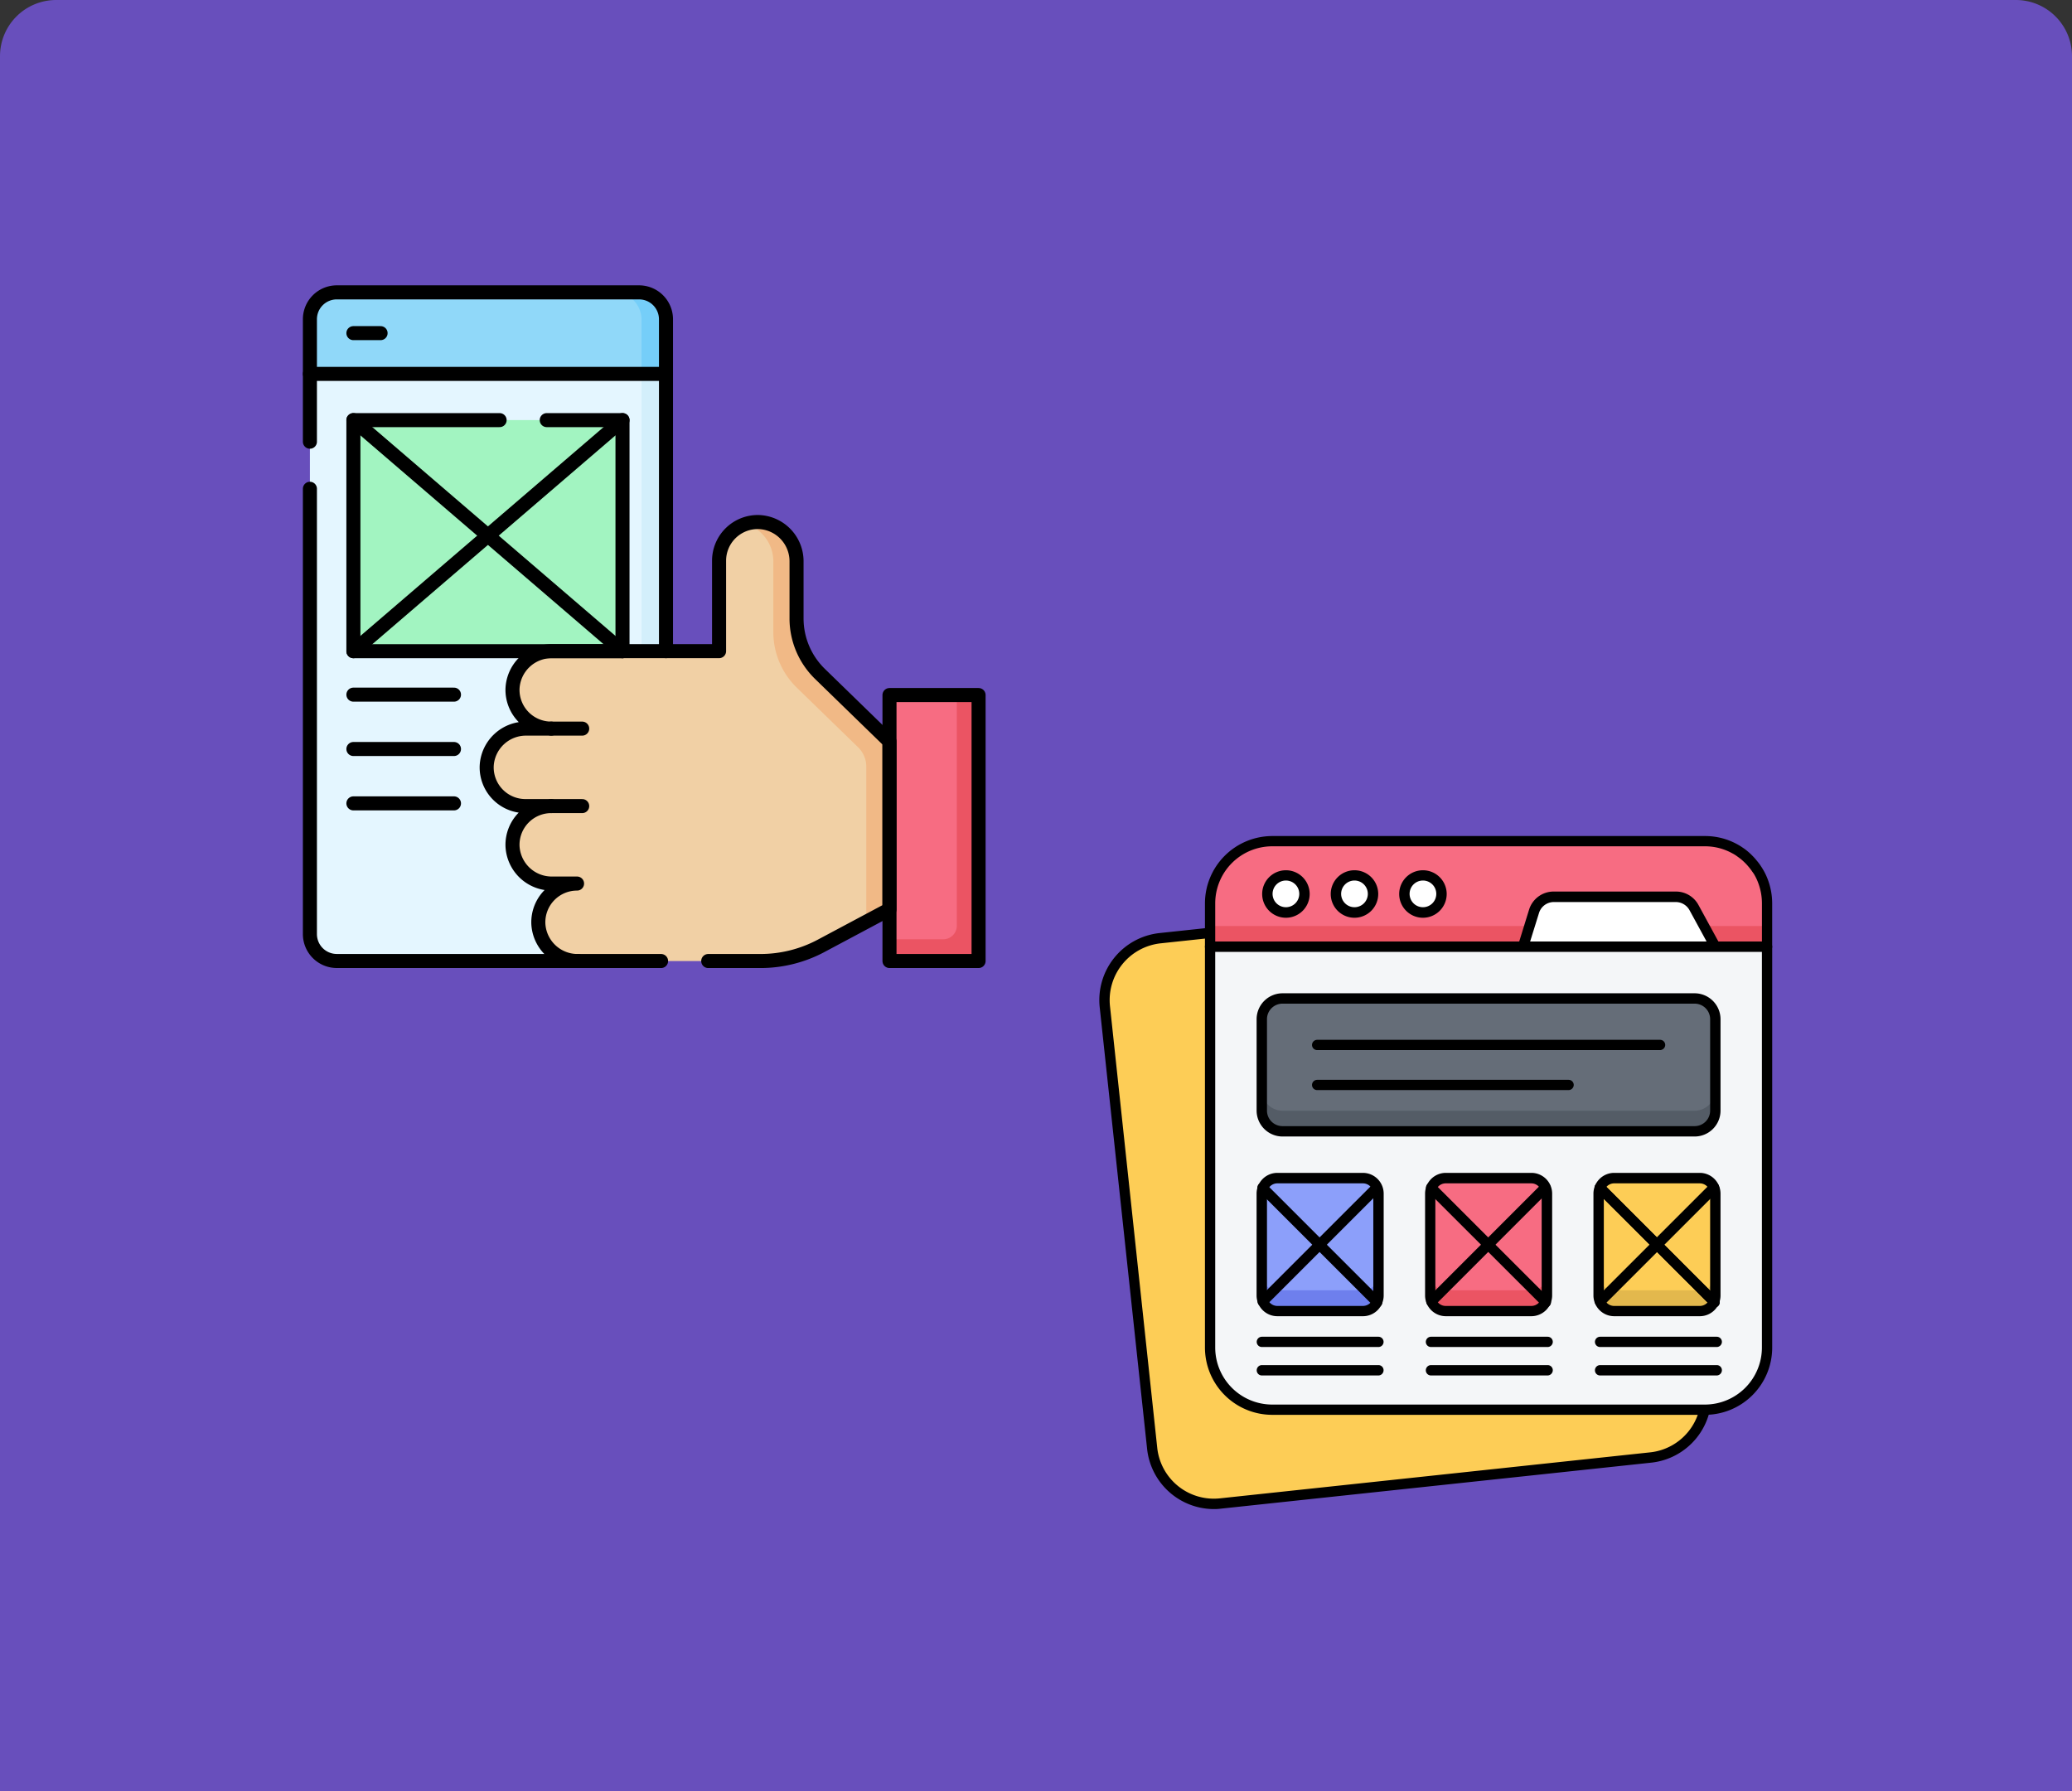 <svg xmlns="http://www.w3.org/2000/svg" xmlns:xlink="http://www.w3.org/1999/xlink" width="295" height="255.045" viewBox="0 0 295 255.045">
  <rect x="0" y="0" width="295" height="255.045" fill="#333333" stroke="none"/>
  <defs>
    <clipPath id="clip-path">
      <path id="path2046" d="M0-682.665H98.075v98.075H0Z" transform="translate(0 682.665)"/>
    </clipPath>
  </defs>
  <g id="Grupo_1210664" data-name="Grupo 1210664" transform="translate(-9971 -4957.252)">
    <path id="Rectángulo_420798" data-name="Rectángulo 420798" d="M8,0H287a8,8,0,0,1,8,8V255.045a0,0,0,0,1,0,0H0a0,0,0,0,1,0,0V8A8,8,0,0,1,8,0Z" transform="translate(9971 4957.252)" fill="#684fbc"/>
    <g id="g2040" transform="translate(10013.686 5680.106)">
      <g id="g2042" transform="translate(0 -682.665)">
        <g id="g2044" clip-path="url(#clip-path)">
          <g id="g2050" transform="translate(1.437 1.437)">
            <path id="path2052" d="M-279.351-567.463h-43.035a3.831,3.831,0,0,1-3.831-3.831v-87.54a3.831,3.831,0,0,1,3.831-3.831h43.035a3.831,3.831,0,0,1,3.831,3.831v87.54a3.831,3.831,0,0,1-3.831,3.831" transform="translate(326.217 662.665)" fill="#e4f6ff"/>
          </g>
          <path id="path2054" d="M53.1-513.164H91.413v-32.9H53.1Z" transform="translate(-45.471 565.684)" fill="#a2f4c1"/>
          <g id="g2056" transform="translate(44.781 1.437)">
            <path id="path2058" d="M-20.761,0h-3.483a3.87,3.87,0,0,1,3.87,3.87V91.332a3.87,3.87,0,0,1-3.87,3.87h3.483a3.87,3.87,0,0,0,3.87-3.87V3.87A3.87,3.87,0,0,0-20.761,0" transform="translate(24.244)" fill="#d3effb"/>
          </g>
          <g id="g2060" transform="translate(1.437 1.437)">
            <path id="path2062" d="M-302.186-69.2h-50.7v-7.779a3.831,3.831,0,0,1,3.831-3.831h43.035a3.831,3.831,0,0,1,3.831,3.831Z" transform="translate(352.883 80.813)" fill="#90d8f9"/>
          </g>
          <g id="g2064" transform="translate(44.781 1.437)">
            <path id="path2066" d="M-20.761,0h-3.483a3.87,3.87,0,0,1,3.87,3.87v7.74h3.483V3.87A3.87,3.87,0,0,0-20.761,0" transform="translate(24.244)" fill="#75cef9"/>
          </g>
          <g id="g2068" transform="translate(26.601 34.138)">
            <path id="path2070" d="M-262.971-81.8v-8.093a5.589,5.589,0,0,0-5.36-5.627A5.515,5.515,0,0,0-274-90v12.868h-23.782a5.589,5.589,0,0,0-5.627,5.36,5.515,5.515,0,0,0,5.513,5.67h-3.562a5.589,5.589,0,0,0-5.627,5.36,5.515,5.515,0,0,0,5.513,5.67h3.677a5.515,5.515,0,0,0-5.513,5.67,5.589,5.589,0,0,0,5.627,5.36h3.562a5.515,5.515,0,0,0-5.513,5.67,5.59,5.59,0,0,0,5.627,5.36h25.988a18.384,18.384,0,0,0,8.651-2.163l9.732-5.191v-23.9l-9.894-9.619a11.029,11.029,0,0,1-3.341-7.908" transform="translate(307.089 95.519)" fill="#f1d0a5"/>
          </g>
          <g id="g2072" transform="translate(63.56 34.138)">
            <path id="path2074" d="M-121.554-186.261l-9.891-9.616a11.035,11.035,0,0,1-3.343-7.912v-8.085a5.594,5.594,0,0,0-5.249-5.629,5.525,5.525,0,0,0-1.907.244.006.006,0,0,0,0,.011,5.642,5.642,0,0,1,3.856,5.369v10.042a11.035,11.035,0,0,0,3.343,7.912l8.72,8.478a3.87,3.87,0,0,1,1.172,2.775v22.061a.006.006,0,0,0,.008.005l3.288-1.753a.006.006,0,0,0,0,0v-23.891a.006.006,0,0,0,0,0" transform="translate(141.946 217.509)" fill="#f1b986"/>
          </g>
          <path id="path2076" d="M584.377-235.717h12.684v-37.868H584.377Z" transform="translate(-500.422 332.355)" fill="#f76c82"/>
          <g id="g2078" transform="translate(83.955 58.771)">
            <path id="path2080" d="M-57.151,0V32.837a1.935,1.935,0,0,1-1.935,1.935h-7.653v3.1h12.684V0Z" transform="translate(66.738)" fill="#eb5463"/>
          </g>
          <g id="g2082" transform="translate(1.437 13.047)">
            <path id="path2084" d="M-302.186,0h-50.7" transform="translate(352.883)" fill="none" stroke="#000" stroke-linecap="round" stroke-linejoin="round" stroke-miterlimit="10" stroke-width="2"/>
          </g>
          <g id="g2086" transform="translate(1.437 29.403)">
            <path id="path2088" d="M0,0V63.4a3.83,3.83,0,0,0,3.831,3.831H38.148" fill="none" stroke="#000" stroke-linecap="round" stroke-linejoin="round" stroke-miterlimit="10" stroke-width="2"/>
          </g>
          <g id="g2090" transform="translate(1.437 1.437)">
            <path id="path2092" d="M-302.183-304.489v-47.252a3.83,3.83,0,0,0-3.831-3.831h-43.034a3.83,3.83,0,0,0-3.831,3.831v17.431" transform="translate(352.879 355.572)" fill="none" stroke="#000" stroke-linecap="round" stroke-linejoin="round" stroke-miterlimit="10" stroke-width="2"/>
          </g>
          <g id="g2094" transform="translate(7.629 19.626)">
            <path id="path2096" d="M-124.083,0H-144.9V32.9h38.313V0h-10.786" transform="translate(144.9)" fill="none" stroke="#000" stroke-linecap="round" stroke-linejoin="round" stroke-miterlimit="10" stroke-width="2"/>
          </g>
          <g id="g2098" transform="translate(7.629 58.713)">
            <path id="path2100" d="M0,0H14.319" fill="none" stroke="#000" stroke-linecap="round" stroke-linejoin="round" stroke-miterlimit="10" stroke-width="2"/>
          </g>
          <g id="g2102" transform="translate(7.629 66.453)">
            <path id="path2104" d="M0,0H14.319" fill="none" stroke="#000" stroke-linecap="round" stroke-linejoin="round" stroke-miterlimit="10" stroke-width="2"/>
          </g>
          <g id="g2106" transform="translate(7.629 74.193)">
            <path id="path2108" d="M0,0H14.319" fill="none" stroke="#000" stroke-linecap="round" stroke-linejoin="round" stroke-miterlimit="10" stroke-width="2"/>
          </g>
          <g id="g2110" transform="translate(7.629 7.242)">
            <path id="path2112" d="M0,0H3.87" fill="none" stroke="#000" stroke-linecap="round" stroke-linejoin="round" stroke-miterlimit="10" stroke-width="2"/>
          </g>
          <g id="g2114" transform="translate(7.629 19.626)">
            <path id="path2116" d="M0,0,38.313,32.9" fill="none" stroke="#000" stroke-linecap="round" stroke-linejoin="round" stroke-miterlimit="10" stroke-width="2"/>
          </g>
          <g id="g2118" transform="translate(7.629 19.626)">
            <path id="path2120" d="M-228.369,0l-38.313,32.9" transform="translate(266.682)" fill="none" stroke="#000" stroke-linecap="round" stroke-linejoin="round" stroke-miterlimit="10" stroke-width="2"/>
          </g>
          <g id="g2122" transform="translate(26.601 34.138)">
            <path id="path2124" d="M-188.04-372.541h7.424a18.381,18.381,0,0,0,8.651-2.163l9.732-5.19v-23.9l-9.894-9.62a11.029,11.029,0,0,1-3.341-7.908v-8.093a5.589,5.589,0,0,0-5.36-5.627,5.515,5.515,0,0,0-5.67,5.513v12.868h-23.782a5.59,5.59,0,0,0-5.627,5.36,5.515,5.515,0,0,0,5.513,5.67h-3.562a5.59,5.59,0,0,0-5.627,5.36,5.515,5.515,0,0,0,5.513,5.67h3.676a5.515,5.515,0,0,0-5.513,5.67,5.59,5.59,0,0,0,5.627,5.36h3.562a5.515,5.515,0,0,0-5.513,5.67,5.59,5.59,0,0,0,5.627,5.36h11.848" transform="translate(219.588 435.042)" fill="none" stroke="#000" stroke-linecap="round" stroke-linejoin="round" stroke-miterlimit="10" stroke-width="2"/>
          </g>
          <g id="g2126" transform="translate(35.793 63.55)">
            <path id="path2128" d="M0,0H4.412" fill="none" stroke="#000" stroke-linecap="round" stroke-linejoin="round" stroke-miterlimit="10" stroke-width="2"/>
          </g>
          <g id="g2130" transform="translate(35.793 74.58)">
            <path id="path2132" d="M0,0H4.412" fill="none" stroke="#000" stroke-linecap="round" stroke-linejoin="round" stroke-miterlimit="10" stroke-width="2"/>
          </g>
          <path id="path2134" d="M584.377-235.717h12.684v-37.868H584.377Z" transform="translate(-500.422 332.355)" fill="none" stroke="#000" stroke-linecap="round" stroke-linejoin="round" stroke-miterlimit="10" stroke-width="2"/>
        </g>
      </g>
    </g>
    <g id="web-design_18075365" transform="translate(10125.969 5074.746)">
      <g id="Grupo_1210616" data-name="Grupo 1210616" transform="translate(2.279 9.485)">
        <path id="Trazado_1055394" data-name="Trazado 1055394" d="M79.808,87.294,18.54,93.843a8.844,8.844,0,0,1-9.732-7.858L2.732,29.24,2.077,23.1a8.867,8.867,0,0,1,7.858-9.747L71.2,6.807a8.843,8.843,0,0,1,9.732,7.858L81.59,20.8l6.076,56.744A8.858,8.858,0,0,1,79.808,87.294Z" transform="translate(-2.027 -6.757)" fill="#fdcd56"/>
      </g>
      <g id="Grupo_1210617" data-name="Grupo 1210617" transform="translate(1.544 8.749)">
        <path id="Trazado_1055395" data-name="Trazado 1055395" d="M17.849,94.888a9.582,9.582,0,0,1-9.5-8.574L1.6,23.432a9.6,9.6,0,0,1,8.513-10.554L71.38,6.329a9.569,9.569,0,0,1,10.539,8.513L88.65,77.724a9.6,9.6,0,0,1-8.513,10.554L18.869,94.827A7.646,7.646,0,0,1,17.849,94.888ZM72.4,7.745a8.286,8.286,0,0,0-.868.046L10.264,14.34a8.133,8.133,0,0,0-7.2,8.94L9.792,86.161a8.1,8.1,0,0,0,8.924,7.2l61.252-6.549a8.1,8.1,0,0,0,7.2-8.924l-6.716-62.9A8.1,8.1,0,0,0,72.4,7.745Z" transform="translate(-1.544 -6.273)"/>
      </g>
      <g id="Grupo_1210618" data-name="Grupo 1210618" transform="translate(17.316 71.427)">
        <path id="Trazado_1055396" data-name="Trazado 1055396" d="M91.2,47.43v2.954a8.846,8.846,0,0,1-8.848,8.848h-61.6A8.846,8.846,0,0,1,11.9,50.384V47.43a8.846,8.846,0,0,0,8.848,8.848H82.366A8.862,8.862,0,0,0,91.2,47.43Z" transform="translate(-11.9 -47.43)" fill="#d7dadf"/>
      </g>
      <g id="Grupo_1210619" data-name="Grupo 1210619" transform="translate(60.186 8.226)">
        <path id="Trazado_1055397" data-name="Trazado 1055397" d="M40.05,5.93H69.108v9.412H40.05Z" transform="translate(-40.05 -5.93)" fill="#fff"/>
      </g>
      <g id="Grupo_1210620" data-name="Grupo 1210620" transform="translate(17.316 2.286)">
        <path id="Trazado_1055398" data-name="Trazado 1055398" d="M91.2,10.863v6.183H83.828L80.8,11.487a2.955,2.955,0,0,0-2.589-1.538H60.847A2.943,2.943,0,0,0,58.03,12.02l-1.569,5.041H11.9V10.878A8.846,8.846,0,0,1,20.748,2.03h61.6A8.717,8.717,0,0,1,86.569,3.1a6.958,6.958,0,0,1,.716.442l.685.5a7.819,7.819,0,0,1,.64.579,5.351,5.351,0,0,1,.563.624,7.18,7.18,0,0,1,.5.685c.076.122.168.244.228.366a9.485,9.485,0,0,1,.731,1.538,8.37,8.37,0,0,1,.563,3.031Z" transform="translate(-11.9 -2.03)" fill="#f76c82"/>
      </g>
      <g id="Grupo_1210621" data-name="Grupo 1210621" transform="translate(17.316 14.348)">
        <path id="Trazado_1055399" data-name="Trazado 1055399" d="M11.9,9.95H57.375L56.461,12.9H11.9Z" transform="translate(-11.9 -9.95)" fill="#eb5463"/>
      </g>
      <g id="Grupo_1210622" data-name="Grupo 1210622" transform="translate(87.645 14.348)">
        <path id="Trazado_1055400" data-name="Trazado 1055400" d="M67.05,9.95V12.9H59.679L58.08,9.95Z" transform="translate(-58.08 -9.95)" fill="#eb5463"/>
      </g>
      <g id="Grupo_1210623" data-name="Grupo 1210623" transform="translate(16.585 1.54)">
        <path id="Trazado_1055401" data-name="Trazado 1055401" d="M91.45,18.033H84.079a.725.725,0,0,1-.64-.381l-3.031-5.559a2.23,2.23,0,0,0-1.949-1.157H61.1a2.207,2.207,0,0,0-2.117,1.553l-1.569,5.041a.736.736,0,0,1-.7.518H12.151a.731.731,0,0,1-.731-.731V11.134A9.6,9.6,0,0,1,21.014,1.54h61.6A9.471,9.471,0,0,1,87.186,2.7a7.809,7.809,0,0,1,.792.487,7.025,7.025,0,0,1,.731.548,8.768,8.768,0,0,1,.67.624,7.906,7.906,0,0,1,.609.685,7.935,7.935,0,0,1,.563.746c.076.122.168.244.244.381A8.881,8.881,0,0,1,91.6,7.845a9.652,9.652,0,0,1,.579,3.29v6.183A.728.728,0,0,1,91.45,18.033Zm-6.929-1.477h6.2V11.119a8.258,8.258,0,0,0-.487-2.787,7.5,7.5,0,0,0-.67-1.416l-.228-.32a7.045,7.045,0,0,0-.457-.609c-.168-.2-.335-.4-.518-.579q-.3-.3-.594-.548c-.183-.152-.4-.3-.609-.457a4.927,4.927,0,0,0-.67-.411A8,8,0,0,0,82.6,3H21a8.124,8.124,0,0,0-8.117,8.117v5.437H56.164l1.4-4.523a3.66,3.66,0,0,1,3.518-2.589H78.459a3.65,3.65,0,0,1,3.229,1.919Z" transform="translate(-11.42 -1.54)"/>
      </g>
      <g id="Grupo_1210624" data-name="Grupo 1210624" transform="translate(17.316 17.287)">
        <path id="Trazado_1055402" data-name="Trazado 1055402" d="M11.9,11.88V68.959a8.846,8.846,0,0,0,8.848,8.848h61.6A8.846,8.846,0,0,0,91.2,68.959V11.88Z" transform="translate(-11.9 -11.88)" fill="#f4f6f8"/>
      </g>
      <g id="Grupo_1210625" data-name="Grupo 1210625" transform="translate(16.585 16.556)">
        <path id="Trazado_1055403" data-name="Trazado 1055403" d="M82.6,78.79H21A9.587,9.587,0,0,1,11.42,69.21V12.131a.731.731,0,0,1,.731-.731h79.3a.731.731,0,0,1,.731.731V69.21A9.577,9.577,0,0,1,82.6,78.79ZM12.882,12.877V69.21A8.124,8.124,0,0,0,21,77.328H82.6a8.124,8.124,0,0,0,8.117-8.117V12.877Z" transform="translate(-11.42 -11.4)"/>
      </g>
      <g id="Grupo_1210626" data-name="Grupo 1210626" transform="translate(24.671 24.658)">
        <path id="Trazado_1055404" data-name="Trazado 1055404" d="M81.3,32.7V19.674a2.957,2.957,0,0,0-2.954-2.954H19.684a2.957,2.957,0,0,0-2.954,2.954V32.7a2.957,2.957,0,0,0,2.954,2.954H78.363A2.944,2.944,0,0,0,81.3,32.7Z" transform="translate(-16.73 -16.72)" fill="#656d78"/>
      </g>
      <g id="Grupo_1210627" data-name="Grupo 1210627" transform="translate(24.687 37.694)">
        <path id="Trazado_1055405" data-name="Trazado 1055405" d="M81.3,25.28v2.954a2.957,2.957,0,0,1-2.954,2.954H19.694a2.957,2.957,0,0,1-2.954-2.954V25.28a2.957,2.957,0,0,0,2.954,2.954H78.358A2.954,2.954,0,0,0,81.3,25.28Z" transform="translate(-16.74 -25.28)" fill="#545c66"/>
      </g>
      <g id="Grupo_1210628" data-name="Grupo 1210628" transform="translate(23.94 23.927)">
        <path id="Trazado_1055406" data-name="Trazado 1055406" d="M78.614,36.632H19.935a3.7,3.7,0,0,1-3.685-3.685V19.925a3.7,3.7,0,0,1,3.685-3.685H78.614A3.7,3.7,0,0,1,82.3,19.925V32.947a3.688,3.688,0,0,1-3.685,3.685ZM19.935,17.717a2.21,2.21,0,0,0-2.208,2.208V32.947a2.21,2.21,0,0,0,2.208,2.208H78.614a2.21,2.21,0,0,0,2.208-2.208V19.925a2.21,2.21,0,0,0-2.208-2.208Z" transform="translate(-16.25 -16.24)"/>
      </g>
      <g id="Grupo_1210633" data-name="Grupo 1210633" transform="translate(24.732 6.413)">
        <g id="Grupo_1210632" data-name="Grupo 1210632" transform="translate(0 0)">
          <g id="Grupo_1210629" data-name="Grupo 1210629">
            <circle id="Elipse_12517" data-name="Elipse 12517" cx="2.65" cy="2.65" r="2.65" transform="translate(0.731 0.716)" fill="#fff"/>
            <path id="Trazado_1055407" data-name="Trazado 1055407" d="M20.151,11.5a3.381,3.381,0,1,1,3.381-3.381A3.383,3.383,0,0,1,20.151,11.5Zm0-5.3a1.9,1.9,0,1,0,1.9,1.9,1.9,1.9,0,0,0-1.9-1.9Z" transform="translate(-16.77 -4.74)"/>
          </g>
          <g id="Grupo_1210630" data-name="Grupo 1210630" transform="translate(9.762)">
            <circle id="Elipse_12518" data-name="Elipse 12518" cx="2.65" cy="2.65" r="2.65" transform="translate(0.731 0.716)" fill="#fff"/>
            <path id="Trazado_1055408" data-name="Trazado 1055408" d="M26.561,11.5a3.381,3.381,0,1,1,3.381-3.381A3.383,3.383,0,0,1,26.561,11.5Zm0-5.3a1.9,1.9,0,1,0,1.9,1.9,1.9,1.9,0,0,0-1.9-1.9Z" transform="translate(-23.18 -4.74)"/>
          </g>
          <g id="Grupo_1210631" data-name="Grupo 1210631" transform="translate(19.509)">
            <circle id="Elipse_12519" data-name="Elipse 12519" cx="2.65" cy="2.65" r="2.65" transform="translate(0.731 0.716)" fill="#fff"/>
            <path id="Trazado_1055409" data-name="Trazado 1055409" d="M32.961,11.5a3.381,3.381,0,1,1,3.381-3.381A3.383,3.383,0,0,1,32.961,11.5Zm0-5.3a1.9,1.9,0,1,0,1.9,1.9,1.9,1.9,0,0,0-1.9-1.9Z" transform="translate(-29.58 -4.74)"/>
          </g>
        </g>
      </g>
      <g id="Grupo_1210660" data-name="Grupo 1210660" transform="translate(23.94 49.497)">
        <g id="Grupo_1210634" data-name="Grupo 1210634" transform="translate(0.746 0.761)">
          <path id="Trazado_1055410" data-name="Trazado 1055410" d="M18.948,33.53H31.132a2.21,2.21,0,0,1,2.208,2.208v14.5a2.21,2.21,0,0,1-2.208,2.208H18.948a2.21,2.21,0,0,1-2.208-2.208v-14.5A2.21,2.21,0,0,1,18.948,33.53Z" transform="translate(-16.74 -33.53)" fill="#8c9ffa"/>
        </g>
        <g id="Grupo_1210635" data-name="Grupo 1210635" transform="translate(0.746 14.514)">
          <path id="Trazado_1055411" data-name="Trazado 1055411" d="M33.34,42.56v2.954a2.21,2.21,0,0,1-2.208,2.208H18.948a2.21,2.21,0,0,1-2.208-2.208V42.56a2.21,2.21,0,0,0,2.208,2.208H31.132A2.191,2.191,0,0,0,33.34,42.56Z" transform="translate(-16.74 -42.56)" fill="#6e7fed"/>
        </g>
        <g id="Grupo_1210636" data-name="Grupo 1210636">
          <path id="Trazado_1055412" data-name="Trazado 1055412" d="M31.388,53.437H19.2a2.957,2.957,0,0,1-2.954-2.954v-14.5A2.957,2.957,0,0,1,19.2,33.03H31.388a2.957,2.957,0,0,1,2.954,2.954v14.5A2.948,2.948,0,0,1,31.388,53.437ZM19.2,34.522A1.479,1.479,0,0,0,17.727,36V50.5A1.479,1.479,0,0,0,19.2,51.975H31.388A1.479,1.479,0,0,0,32.865,50.5V36a1.479,1.479,0,0,0-1.477-1.477Z" transform="translate(-16.25 -33.03)"/>
        </g>
        <g id="Grupo_1210637" data-name="Grupo 1210637" transform="translate(24.732 0.761)">
          <path id="Trazado_1055413" data-name="Trazado 1055413" d="M34.7,33.53H46.882a2.21,2.21,0,0,1,2.208,2.208v14.5a2.21,2.21,0,0,1-2.208,2.208H34.7a2.21,2.21,0,0,1-2.208-2.208v-14.5A2.191,2.191,0,0,1,34.7,33.53Z" transform="translate(-32.49 -33.53)" fill="#f76c82"/>
        </g>
        <g id="Grupo_1210638" data-name="Grupo 1210638" transform="translate(24.732 14.514)">
          <path id="Trazado_1055414" data-name="Trazado 1055414" d="M49.09,42.56v2.954a2.21,2.21,0,0,1-2.208,2.208H34.7a2.21,2.21,0,0,1-2.208-2.208V42.56A2.21,2.21,0,0,0,34.7,44.768H46.882A2.2,2.2,0,0,0,49.09,42.56Z" transform="translate(-32.49 -42.56)" fill="#eb5463"/>
        </g>
        <g id="Grupo_1210639" data-name="Grupo 1210639" transform="translate(23.986)">
          <path id="Trazado_1055415" data-name="Trazado 1055415" d="M47.138,53.437H34.954A2.957,2.957,0,0,1,32,50.483v-14.5a2.957,2.957,0,0,1,2.954-2.954H47.138a2.957,2.957,0,0,1,2.954,2.954v14.5A2.967,2.967,0,0,1,47.138,53.437Zm-12.2-18.915A1.479,1.479,0,0,0,33.462,36V50.5a1.479,1.479,0,0,0,1.477,1.477H47.123A1.479,1.479,0,0,0,48.6,50.5V36a1.479,1.479,0,0,0-1.477-1.477Z" transform="translate(-32 -33.03)"/>
        </g>
        <g id="Grupo_1210640" data-name="Grupo 1210640" transform="translate(48.703 0.761)">
          <path id="Trazado_1055416" data-name="Trazado 1055416" d="M50.438,33.53H62.622a2.21,2.21,0,0,1,2.208,2.208v14.5a2.21,2.21,0,0,1-2.208,2.208H50.438a2.21,2.21,0,0,1-2.208-2.208v-14.5A2.21,2.21,0,0,1,50.438,33.53Z" transform="translate(-48.23 -33.53)" fill="#fdcd56"/>
        </g>
        <g id="Grupo_1210641" data-name="Grupo 1210641" transform="translate(48.703 14.514)">
          <path id="Trazado_1055417" data-name="Trazado 1055417" d="M64.83,42.56v2.954a2.21,2.21,0,0,1-2.208,2.208H50.438a2.21,2.21,0,0,1-2.208-2.208V42.56a2.21,2.21,0,0,0,2.208,2.208H62.622A2.2,2.2,0,0,0,64.83,42.56Z" transform="translate(-48.23 -42.56)" fill="#e3b84d"/>
        </g>
        <g id="Grupo_1210642" data-name="Grupo 1210642" transform="translate(47.957)">
          <path id="Trazado_1055418" data-name="Trazado 1055418" d="M62.878,53.437H50.694a2.957,2.957,0,0,1-2.954-2.954v-14.5a2.957,2.957,0,0,1,2.954-2.954H62.878a2.957,2.957,0,0,1,2.954,2.954v14.5A2.948,2.948,0,0,1,62.878,53.437ZM50.694,34.522A1.479,1.479,0,0,0,49.217,36V50.5a1.479,1.479,0,0,0,1.477,1.477H62.878A1.479,1.479,0,0,0,64.355,50.5V36a1.479,1.479,0,0,0-1.477-1.477Z" transform="translate(-47.74 -33.03)"/>
        </g>
        <g id="Grupo_1210643" data-name="Grupo 1210643" transform="translate(48.166 1.367)">
          <path id="Trazado_1055419" data-name="Trazado 1055419" d="M48.612,51.613a.752.752,0,0,1-.518-.213.726.726,0,0,1,0-1.036L64.314,34.145a.726.726,0,0,1,1.036,0,.74.74,0,0,1,0,1.036L49.13,51.4a.725.725,0,0,1-.518.213Z" transform="translate(-47.877 -33.928)"/>
        </g>
        <g id="Grupo_1210644" data-name="Grupo 1210644" transform="translate(48.136 1.372)">
          <path id="Trazado_1055420" data-name="Trazado 1055420" d="M64.933,51.717a.752.752,0,0,1-.518-.213L48.075,35.178a.726.726,0,0,1,0-1.036.74.74,0,0,1,1.036,0L65.436,50.468a.726.726,0,0,1,0,1.036A.717.717,0,0,1,64.933,51.717Z" transform="translate(-47.858 -33.931)"/>
        </g>
        <g id="Grupo_1210645" data-name="Grupo 1210645" transform="translate(48.166 1.367)">
          <path id="Trazado_1055421" data-name="Trazado 1055421" d="M48.612,51.613a.752.752,0,0,1-.518-.213.726.726,0,0,1,0-1.036L64.314,34.145a.726.726,0,0,1,1.036,0,.74.74,0,0,1,0,1.036L49.13,51.4a.725.725,0,0,1-.518.213Z" transform="translate(-47.877 -33.928)"/>
        </g>
        <g id="Grupo_1210646" data-name="Grupo 1210646" transform="translate(48.136 1.372)">
          <path id="Trazado_1055422" data-name="Trazado 1055422" d="M64.933,51.717a.752.752,0,0,1-.518-.213L48.075,35.178a.726.726,0,0,1,0-1.036.74.74,0,0,1,1.036,0L65.436,50.468a.726.726,0,0,1,0,1.036A.717.717,0,0,1,64.933,51.717Z" transform="translate(-47.858 -33.931)"/>
        </g>
        <g id="Grupo_1210647" data-name="Grupo 1210647" transform="translate(24.15 1.352)">
          <path id="Trazado_1055423" data-name="Trazado 1055423" d="M32.842,51.618a.752.752,0,0,1-.518-.213.726.726,0,0,1,0-1.036L48.544,34.135a.732.732,0,0,1,1.036,1.036L33.36,51.4A.752.752,0,0,1,32.842,51.618Z" transform="translate(-32.107 -33.918)"/>
        </g>
        <g id="Grupo_1210648" data-name="Grupo 1210648" transform="translate(24.119 1.372)">
          <path id="Trazado_1055424" data-name="Trazado 1055424" d="M49.163,51.717a.752.752,0,0,1-.518-.213L32.3,35.178a.726.726,0,0,1,0-1.036.74.74,0,0,1,1.036,0L49.666,50.468a.726.726,0,0,1,0,1.036A.717.717,0,0,1,49.163,51.717Z" transform="translate(-32.088 -33.931)"/>
        </g>
        <g id="Grupo_1210649" data-name="Grupo 1210649" transform="translate(0.133 1.367)">
          <path id="Trazado_1055425" data-name="Trazado 1055425" d="M17.072,51.613a.752.752,0,0,1-.518-.213.726.726,0,0,1,0-1.036L32.774,34.145a.732.732,0,0,1,1.036,1.036L17.59,51.4A.752.752,0,0,1,17.072,51.613Z" transform="translate(-16.337 -33.928)"/>
        </g>
        <g id="Grupo_1210650" data-name="Grupo 1210650" transform="translate(0.103 1.367)">
          <path id="Trazado_1055426" data-name="Trazado 1055426" d="M33.378,51.719a.752.752,0,0,1-.518-.213L16.535,35.18a.732.732,0,0,1,1.036-1.036L33.9,50.47a.731.731,0,0,1-.518,1.249Z" transform="translate(-16.317 -33.928)"/>
        </g>
        <g id="Grupo_1210653" data-name="Grupo 1210653" transform="translate(0.015 23.331)">
          <g id="Grupo_1210651" data-name="Grupo 1210651">
            <path id="Trazado_1055427" data-name="Trazado 1055427" d="M33.591,49.812h-16.6a.731.731,0,0,1-.731-.731.741.741,0,0,1,.731-.731h16.6a.731.731,0,0,1,0,1.462Z" transform="translate(-16.26 -48.35)"/>
          </g>
          <g id="Grupo_1210652" data-name="Grupo 1210652" transform="translate(0 4.036)">
            <path id="Trazado_1055428" data-name="Trazado 1055428" d="M33.591,52.477h-16.6a.731.731,0,0,1-.731-.731A.744.744,0,0,1,16.991,51h16.6a.731.731,0,0,1,.731.731A.744.744,0,0,1,33.591,52.477Z" transform="translate(-16.26 -51)"/>
          </g>
        </g>
        <g id="Grupo_1210656" data-name="Grupo 1210656" transform="translate(24.093 23.331)">
          <g id="Grupo_1210654" data-name="Grupo 1210654">
            <path id="Trazado_1055429" data-name="Trazado 1055429" d="M49.416,49.812H32.8a.731.731,0,0,1-.731-.731.741.741,0,0,1,.731-.731H49.416a.731.731,0,0,1,.731.731A.741.741,0,0,1,49.416,49.812Z" transform="translate(-32.07 -48.35)"/>
          </g>
          <g id="Grupo_1210655" data-name="Grupo 1210655" transform="translate(0 4.036)">
            <path id="Trazado_1055430" data-name="Trazado 1055430" d="M49.416,52.477H32.8a.731.731,0,0,1-.731-.731A.744.744,0,0,1,32.8,51H49.416a.731.731,0,0,1,.731.731A.755.755,0,0,1,49.416,52.477Z" transform="translate(-32.07 -51)"/>
          </g>
        </g>
        <g id="Grupo_1210659" data-name="Grupo 1210659" transform="translate(48.17 23.331)">
          <g id="Grupo_1210657" data-name="Grupo 1210657">
            <path id="Trazado_1055431" data-name="Trazado 1055431" d="M65.226,49.812H48.611a.731.731,0,0,1-.731-.731.741.741,0,0,1,.731-.731H65.226a.731.731,0,0,1,.731.731A.741.741,0,0,1,65.226,49.812Z" transform="translate(-47.88 -48.35)"/>
          </g>
          <g id="Grupo_1210658" data-name="Grupo 1210658" transform="translate(0 4.036)">
            <path id="Trazado_1055432" data-name="Trazado 1055432" d="M65.226,52.477H48.611a.731.731,0,0,1-.731-.731A.744.744,0,0,1,48.611,51H65.226a.731.731,0,0,1,.731.731A.755.755,0,0,1,65.226,52.477Z" transform="translate(-47.88 -51)"/>
          </g>
        </g>
      </g>
      <g id="Grupo_1210663" data-name="Grupo 1210663" transform="translate(31.829 30.552)">
        <g id="Grupo_1210661" data-name="Grupo 1210661">
          <path id="Trazado_1055433" data-name="Trazado 1055433" d="M70.971,22.052H22.161a.731.731,0,0,1-.731-.731.741.741,0,0,1,.731-.731H70.986a.731.731,0,0,1,.731.731A.744.744,0,0,1,70.971,22.052Z" transform="translate(-21.43 -20.59)"/>
        </g>
        <g id="Grupo_1210662" data-name="Grupo 1210662" transform="translate(0 5.696)">
          <path id="Trazado_1055434" data-name="Trazado 1055434" d="M57.95,25.792H22.161a.731.731,0,0,1-.731-.731.741.741,0,0,1,.731-.731h35.8a.731.731,0,0,1,.731.731A.744.744,0,0,1,57.95,25.792Z" transform="translate(-21.43 -24.33)"/>
        </g>
      </g>
    </g>
  </g>
</svg>
